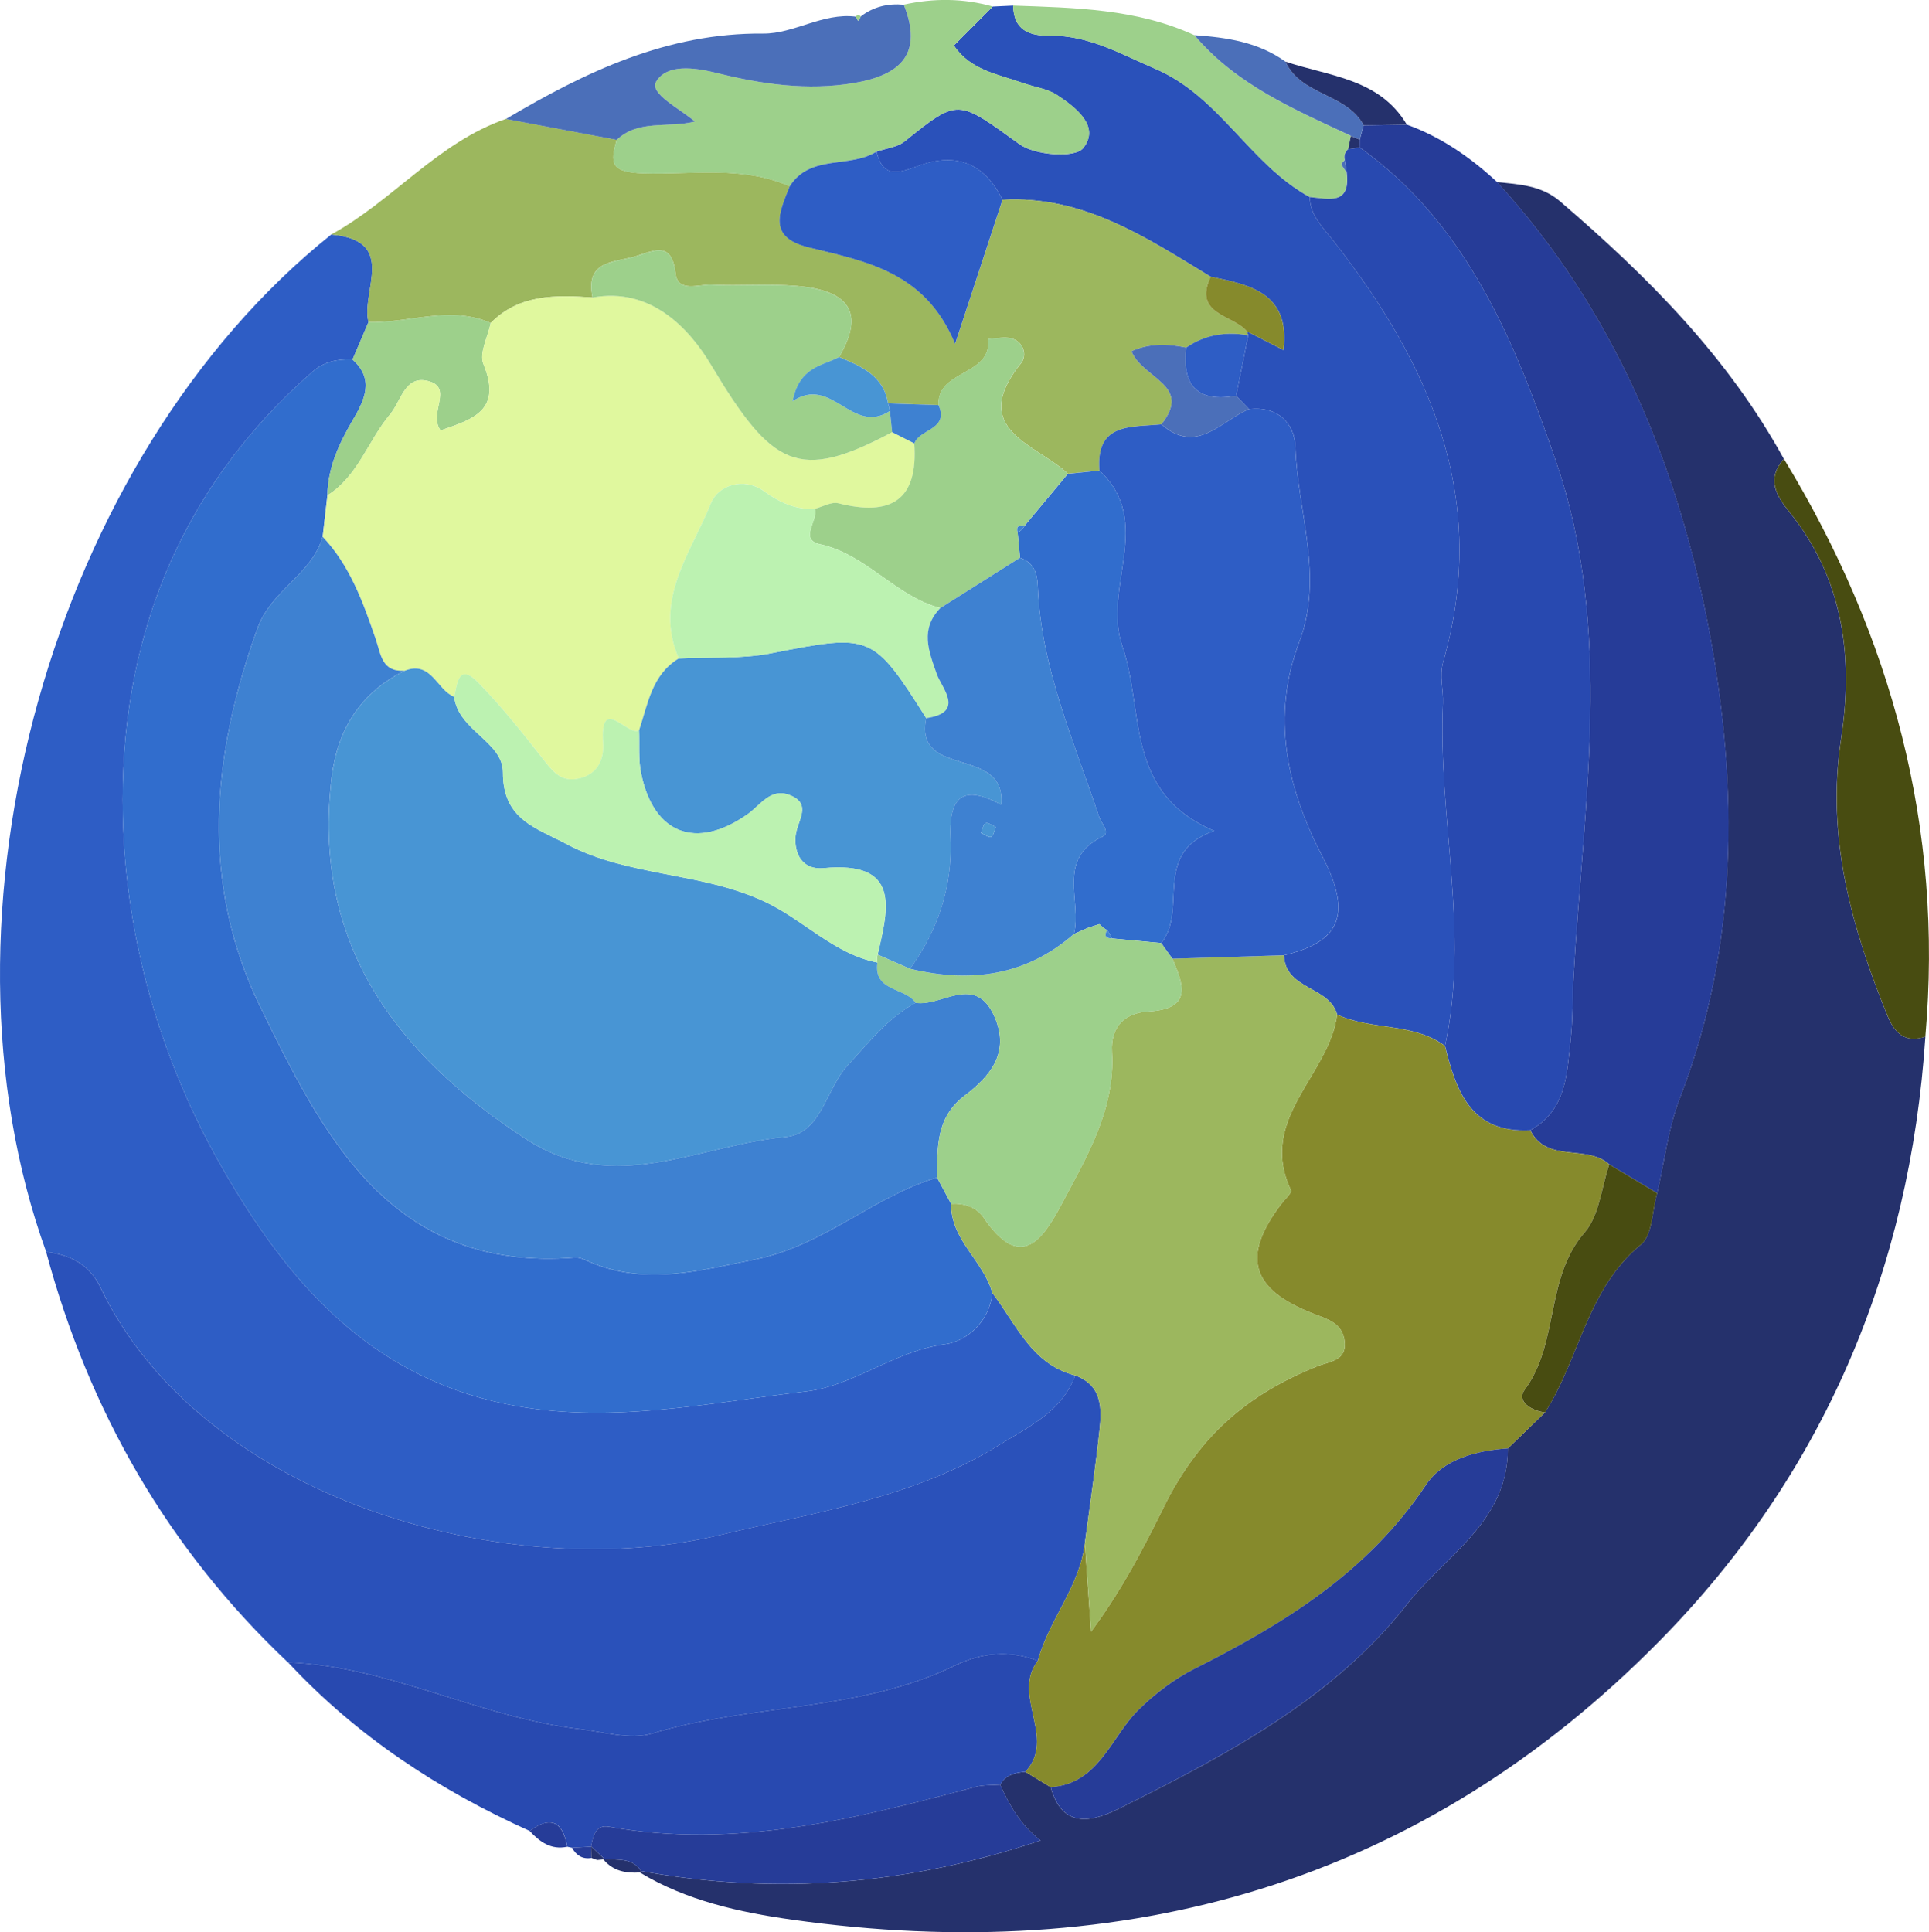 <?xml version="1.0" encoding="UTF-8"?><svg xmlns="http://www.w3.org/2000/svg" width="503.94" height="504.8" viewBox="0 0 503.94 504.8"><defs><style>.d{fill:#9cb75e;}.e{fill:#9dd08b;}.f{fill:#316dcd;}.g{fill:#bcf2b1;}.h{fill:#e0f89e;}.i{fill:#25316c;}.j{fill:#3e81d1;}.k{fill:#868a2c;}.l{fill:#2849b0;}.m{fill:#2a51ba;}.n{fill:#484c11;}.o{fill:#263c98;}.p{fill:#2e5dc5;}.q{fill:#4b6fb9;}.r{fill:#4895d4;}</style></defs><g id="a"/><g id="b"><g id="c"><g><path class="i" d="M503,270.84c-4.02,60.97-26.71,114.42-69.34,157.75-62.41,63.43-139.69,85.24-226.83,72.93-13.39-1.89-27.47-4.92-39.65-12.31l.29-.37c35.28,6.42,69.83,3.63,104.37-8-5.3-4.1-8.12-9.2-10.57-14.56,1.42-2.64,3.94-3.15,6.59-3.39,2.21,1.34,4.42,2.69,6.63,4.03,3.56,13.16,14.23,7.4,19.51,4.76,27.25-13.63,54.61-28.27,73.67-52.66,9.77-12.5,26.32-21.5,26.24-40.6,3.23-3.13,6.47-6.27,9.7-9.4,9.07-14.17,10.94-32.31,25.08-43.88,3.03-2.48,2.89-8.84,4.21-13.41,1.93-8.29,2.9-16.95,5.94-24.82,15.46-39.96,15.25-81.72,7.66-122.12-8.07-42.98-24.8-83.9-55.44-117.22,5.84,.6,11.62,.85,16.53,5.06,22.8,19.56,43.82,40.62,58.43,67.26-4.62,5.26-2.05,9.54,1.58,14.04,14.07,17.49,16.6,37.9,13.37,59.11-3.91,25.65,2.69,49.19,12.17,72.44,1.89,4.62,4.67,7.03,9.84,5.36Z"/><path class="p" d="M12.06,327.08C-19.79,238.91,13.63,119.62,86.54,61.27c17.52,1.57,7.71,14.75,9.73,22.9-1.39,3.25-2.78,6.51-4.17,9.76-3.86-.14-7.37,.48-10.48,3.21-35.13,30.74-50.56,70.82-49.54,116,.72,32.17,9.87,63.89,26.01,92.04,16.77,29.26,38.09,54.31,74.31,61.69,26.56,5.41,52.23-.33,78.1-3.33,12.62-1.46,23.15-10.61,36.37-12.34,5.58-.73,11.61-5.8,12.39-13.38,6.24,8.15,10.19,18.59,21.63,21.53-3.47,9.41-11.93,13.26-19.7,18.09-22.44,13.93-47.94,17.57-73.03,23.57-55.68,13.32-135.4-9.37-161.94-64.69-2.86-5.96-7.88-8.53-14.15-9.24Z"/><path class="m" d="M12.06,327.08c6.27,.7,11.29,3.27,14.15,9.24,26.54,55.32,106.27,78.01,161.94,64.69,25.08-6,50.59-9.64,73.03-23.57,7.77-4.83,16.23-8.68,19.7-18.09,7.11,2.6,6.97,8.58,6.34,14.43-1.06,9.82-2.52,19.6-3.82,29.4-1.32,11.34-9.41,19.99-12.28,30.71-7.37-2.82-14.7-2.13-21.56,1.21-25,12.19-53.24,9.93-79.25,17.8-5.69,1.72-12.64-.46-18.98-1.19-26-2.99-49.62-16.41-76.1-17.39-31.38-29.67-52-65.68-63.18-107.24Z"/><path class="m" d="M259.33,1.71c1.79-.08,3.57-.17,5.35-.25,.13,6.43,4.17,7.95,9.68,7.87,10.07-.14,18.48,4.81,27.4,8.62,16.9,7.22,24.77,24.99,40.4,33.52,.1,4.71,3.22,7.68,5.91,11.1,25.64,32.53,41.14,67.82,28.98,110.25-1.1,3.83,.08,7.37-.08,10.92-1.35,29.85,7.01,59.65,.53,89.5-8.39-6.18-19.21-3.99-28.18-8.2-2.07-7.46-13.6-6.43-13.9-15.47,14.58-3.43,18.01-10.49,10.04-25.84-9.41-18.14-13.34-36.62-6.06-55.89,6.57-17.4-.43-34-.97-50.94-.2-6.27-4.58-10.9-12.12-10-1.13-1.16-2.25-2.33-3.38-3.49,1.06-5.27,2.11-10.54,3.17-15.8l-.37-1.04c3.06,1.56,6.12,3.13,9.57,4.88,1.78-14.86-8.61-17.02-19.02-19.14-16.82-10.24-33.32-21.32-54.38-20.1-4.65-9.46-11.95-12.53-21.89-8.91-4.73,1.72-9.39,3.7-10.98-3.69,2.47-.86,5.42-1.14,7.34-2.69,14.15-11.39,13.71-10.94,29.98,.77,4.03,2.9,14.46,3.66,16.58,1.05,4.58-5.63-1.76-10.58-6.71-13.86-2.59-1.72-6.04-2.13-9.08-3.21-6.44-2.3-13.61-3.28-17.94-9.78,3.44-3.45,6.78-6.8,10.13-10.16Z"/><path class="o" d="M391.09,47.56c30.64,33.32,47.37,74.23,55.44,117.22,7.59,40.4,7.8,82.16-7.66,122.12-3.04,7.86-4.02,16.52-5.94,24.81-4.17-2.51-8.35-5.01-12.52-7.51-5.86-5.34-16.25-.2-20.64-8.92,9.52-5.25,9.56-14.8,10.56-23.77,.59-5.33,.44-10.74,.74-16.1,2.54-45.17,10.61-90.81-4.64-135.02-10.66-30.89-22.91-61.64-51.23-81.88,0-.69,.02-1.37,.02-2.06,.35-1.24,.69-2.48,1.04-3.71l11.27-.18c8.98,3.24,16.63,8.57,23.58,15Z"/><path class="d" d="M261.89,52.2c21.06-1.22,37.56,9.86,54.38,20.1-4.68,9.94,5.74,9.88,9.46,14.26l.38,1.04c-5.81-.99-11.27-.21-16.21,3.21-4.88-1.01-9.63-1.15-14.32,.95,2.89,7.22,16.03,8.79,7.82,19.1-7.8,.79-17.2-.55-16.17,12.06-2.75,.28-5.5,.56-8.25,.84-8.31-7.82-26.27-11.47-12.2-28.92,1.55-1.92,.74-5.51-2.53-6.42-1.87-.52-4.06,.06-6.1,.14,1.04,9.77-13.39,7.95-12.96,17.27-4.39-.14-8.78-.28-13.17-.42-1.17-7.3-7.01-9.7-12.8-12.15,7.59-12.86,.83-17.55-11.03-18.55-7.39-.63-14.89,.04-22.32-.33-3.31-.16-8.78,2.17-9.38-2.92-.95-8.17-5.1-6.26-9.95-4.66-5.63,1.86-13.8,.85-11.74,10.92-9.59-.64-19.1-.93-26.62,6.67-10.61-4.66-21.28,.07-31.92-.23-2.02-8.15,7.79-21.33-9.73-22.9,16.07-8.77,27.83-24.05,45.64-30.2,9.65,1.83,19.3,3.64,28.96,5.46-1.84,6.19-1.5,8.48,6.86,8.75,12.72,.42,25.98-2.09,38.32,3.4-2.61,6.61-5.99,13.25,4.9,15.93,14.91,3.67,30.52,6.29,38.32,25.22,4.84-14.71,8.61-26.18,12.38-37.64Z"/><path class="l" d="M75.24,434.32c26.47,.98,50.09,14.4,76.1,17.39,6.33,.73,13.29,2.91,18.98,1.19,26.01-7.88,54.24-5.61,79.25-17.8,6.86-3.35,14.2-4.03,21.56-1.21-6.98,9,4.98,20.13-3.25,28.99-2.65,.24-5.17,.75-6.59,3.39-2.12,.17-4.34,.02-6.36,.56-31.41,8.33-62.82,16.37-95.8,10.43-3.58-.65-4.16,2.42-4.7,5.08v.12l-4.98,.27-1.25-.26c-1.13-6.47-4.22-8.27-9.81-4.12-23.81-10.71-45.25-24.82-63.12-44.03Z"/><path class="e" d="M206.3,48.69c-12.34-5.49-25.59-2.98-38.32-3.4-8.36-.28-8.7-2.56-6.86-8.76,5.67-5.41,13.25-3.01,20.42-4.79-4.14-3.51-11.95-7.35-10.13-10.41,2.72-4.6,9.65-3.83,16.04-2.23,11.55,2.89,23.5,4.63,35.67,2.57,12.24-2.07,18.08-7.66,12.99-20.46,7.78-1.71,15.52-1.69,23.22,.49-3.34,3.36-6.69,6.71-10.12,10.16,4.33,6.5,11.5,7.48,17.94,9.78,3.03,1.08,6.49,1.49,9.08,3.21,4.95,3.29,11.29,8.23,6.71,13.86-2.12,2.61-12.56,1.84-16.58-1.05-16.27-11.71-15.83-12.16-29.98-.77-1.92,1.55-4.87,1.82-7.34,2.68-7,4.47-17.35,.58-22.72,9.11Z"/><path class="n" d="M503,270.84c-5.17,1.67-7.95-.74-9.84-5.36-9.48-23.24-16.08-46.79-12.17-72.44,3.23-21.21,.7-41.63-13.37-59.11-3.62-4.51-6.2-8.78-1.58-14.04,28.22,46.43,41.73,96.46,36.95,150.95Z"/><path class="q" d="M236.11,1.22c5.09,12.8-.75,18.38-12.99,20.46-12.16,2.06-24.12,.31-35.67-2.57-6.39-1.6-13.31-2.37-16.04,2.23-1.81,3.06,5.99,6.91,10.13,10.41-7.17,1.78-14.75-.61-20.42,4.79-9.65-1.81-19.3-3.63-28.95-5.46,20.79-12.3,42.08-22.54,67.24-22.31,7.96,.07,15.53-5.47,24.06-4.43,0-.02,.74,1.13,.74,1.13l.7-1.2c3.31-2.55,7.09-3.41,11.19-3.04Z"/><path class="e" d="M342.15,51.47c-15.63-8.53-23.49-26.29-40.4-33.52-8.91-3.81-17.32-8.76-27.4-8.62-5.51,.08-9.55-1.44-9.68-7.87,16.12,.57,32.28,.8,47.36,7.73,10.94,12.96,26.08,19.37,40.88,26.31-.25,1.15-.48,2.3-.72,3.45-.85,.77-1.14,1.71-.87,2.83-.31,.38-.97,.9-.88,1.11,.32,.78,.9,1.46,1.37,2.18,1.04,8.57-4.71,6.89-9.67,6.39Z"/><path class="q" d="M352.93,35.5c-14.81-6.94-29.95-13.35-40.89-26.31,8.42,.58,16.67,1.78,23.78,6.91,4.06,8.92,15.96,8.22,20.43,16.63-.35,1.24-.69,2.48-1.03,3.71-.78-.28-1.54-.59-2.29-.94Z"/><path class="i" d="M356.25,32.73c-4.48-8.41-16.37-7.71-20.43-16.63,11.42,3.84,24.55,4.39,31.7,16.45-3.76,.06-7.51,.12-11.27,.18Z"/><path class="o" d="M138.36,478.35c5.59-4.14,8.68-2.34,9.81,4.12-4.22,.89-7.16-1.27-9.81-4.12Z"/><path class="i" d="M167.19,489.2c-3.68,.25-7.05-.38-9.56-3.41l.16-.21c3.42,.51,7.33-.42,9.69,3.25l-.29,.37Z"/><path class="e" d="M224.91,4.26l-.7,1.2s-.75-1.15-.74-1.13c0,.02,.7-.47,.7-.47l.75,.4Z"/><path class="o" d="M149.43,482.73c1.66-.09,3.33-.18,4.99-.27,.03,.98,.06,1.96,.09,2.94-2.36,.39-3.96-.68-5.08-2.67Z"/><path class="i" d="M154.5,485.4c-.02-.98-.05-1.96-.09-2.94v-.12c1.12,1.08,2.24,2.16,3.37,3.23l-.16,.21-1.61,.16-1.52-.55Z"/><path class="k" d="M267.87,462.88c8.23-8.86-3.73-19.99,3.25-28.99,2.87-10.72,10.96-19.37,12.28-30.7,.49,6.99,.98,13.97,1.62,23.08,8.68-11.7,14.29-23.07,19.17-32.88,9.26-18.59,22.03-29.22,39.85-36.41,3.31-1.33,8.02-1.41,7.18-6.87-.67-4.38-4.21-5.39-7.93-6.82-16.57-6.39-19-14.98-8.58-28.73,.92-1.21,2.85-2.96,2.54-3.62-8.84-18.74,10.14-30.08,12.06-45.89,8.96,4.22,19.79,2.02,28.17,8.2,2.93,11.87,6.77,22.83,22.26,22.04,4.4,8.72,14.78,3.58,20.64,8.92-2.05,6.02-2.58,13.36-6.44,17.8-10.4,11.97-6.58,28.81-15.66,41.1-2.21,2.99,1.72,5.48,5.33,5.91-3.23,3.13-6.47,6.27-9.7,9.4-8.31,.56-16.94,2.83-21.37,9.49-15.13,22.72-36.9,36.19-60.55,48.09-4.94,2.49-10.24,6.34-14.82,10.94-7,7.02-10.21,19.13-22.69,19.98-2.21-1.34-4.42-2.69-6.63-4.03Z"/><path class="o" d="M274.5,466.91c12.48-.85,15.7-12.96,22.69-19.98,4.58-4.59,9.88-8.45,14.82-10.94,23.64-11.9,45.41-25.37,60.55-48.09,4.44-6.66,13.07-8.93,21.37-9.49,.07,19.1-16.48,28.1-26.25,40.6-19.06,24.38-46.43,39.02-73.67,52.66-5.29,2.65-15.95,8.4-19.51-4.76Z"/><path class="o" d="M157.79,485.57c-1.12-1.08-2.25-2.16-3.37-3.23,.54-2.66,1.12-5.72,4.7-5.08,32.98,5.94,64.39-2.11,95.8-10.43,2.03-.54,4.24-.39,6.36-.56,2.45,5.36,5.26,10.45,10.57,14.56-34.54,11.63-69.09,14.42-104.37,8-2.36-3.67-6.27-2.74-9.7-3.25Z"/><path class="n" d="M403.63,369.01c-3.61-.43-7.54-2.93-5.33-5.91,9.09-12.29,5.26-29.13,15.66-41.1,3.86-4.44,4.39-11.78,6.44-17.8,4.18,2.5,8.35,5,12.52,7.51-1.32,4.58-1.18,10.94-4.21,13.42-14.14,11.58-16.02,29.72-25.08,43.88Z"/><path class="f" d="M259.25,337.82c-.79,7.57-6.81,12.65-12.39,13.38-13.22,1.73-23.75,10.88-36.37,12.34-25.88,3-51.54,8.74-78.1,3.33-36.22-7.38-57.54-32.43-74.31-61.69-16.14-28.15-25.29-59.87-26.01-92.04-1.01-45.19,14.41-85.26,49.54-116,3.11-2.72,6.62-3.35,10.48-3.21,5.91,5.26,3.06,10.71,.05,15.87-3.57,6.13-6.49,12.38-6.61,19.62-.41,3.61-.83,7.21-1.24,10.82-2.83,9.91-13.39,13.81-17.05,23.96-12,33.28-14.97,66.58,.7,98.74,16.72,34.31,34.41,69.42,82.31,65.61,1.48-.12,3.09,.88,4.59,1.48,14.37,5.75,27.97,1.92,42.49-1,17.92-3.61,30.76-16.4,47.47-21.38,1.22,2.28,2.44,4.57,3.66,6.85-.1,9.48,8.5,14.93,10.77,23.32Z"/><path class="d" d="M259.25,337.82c-2.27-8.38-10.87-13.84-10.77-23.32,3.44-.19,6.61,.86,8.5,3.64,9.28,13.59,14.93,6.68,20.24-3.34,6.67-12.59,14.17-24.97,13.28-39.97-.42-7.09,3.88-10.25,9.39-10.57,11.74-.7,9.31-6.89,6.39-13.8,9.71-.29,19.43-.59,29.14-.88,.31,9.04,11.83,8.01,13.9,15.47-1.91,15.8-20.9,27.15-12.06,45.89,.31,.66-1.62,2.4-2.54,3.62-10.42,13.75-8,22.34,8.58,28.73,3.72,1.43,7.26,2.44,7.93,6.82,.84,5.46-3.87,5.54-7.18,6.87-17.82,7.19-30.59,17.81-39.85,36.41-4.88,9.81-10.49,21.18-19.17,32.88-.64-9.11-1.13-16.09-1.62-23.08,1.29-9.81,2.76-19.59,3.81-29.41,.63-5.84,.77-11.82-6.34-14.43-11.43-2.93-15.38-13.38-21.63-21.53Z"/><path class="e" d="M85.54,129.42c.12-7.24,3.04-13.49,6.61-19.62,3.01-5.16,5.85-10.61-.05-15.87,1.39-3.25,2.78-6.51,4.17-9.76,10.64,.3,21.31-4.43,31.92,.23-.73,3.6-3.07,7.86-1.91,10.68,5.03,12.27-2.86,14.48-11.17,17.37-3.37-4.51,3.64-11.27-3.44-12.94-5.94-1.4-6.85,5.25-9.75,8.71-5.75,6.85-8.33,16.14-16.38,21.19Z"/><path class="l" d="M399.77,295.28c-15.49,.79-19.33-10.17-22.26-22.04,6.47-29.85-1.89-59.64-.54-89.49,.16-3.55-1.02-7.08,.08-10.92,12.16-42.43-3.34-77.73-28.98-110.25-2.69-3.42-5.81-6.4-5.91-11.1,4.96,.49,10.71,2.18,9.67-6.39-.16-1.1-.33-2.2-.5-3.3-.27-1.12,.02-2.06,.87-2.83,1-.12,2-.27,3-.45,28.33,20.24,40.58,50.99,51.23,81.88,15.25,44.21,7.18,89.85,4.64,135.02-.3,5.37-.15,10.77-.74,16.1-1,8.97-1.03,18.52-10.56,23.77Z"/><path class="p" d="M335.42,249.57c-9.71,.29-19.43,.59-29.14,.9-.97-1.35-1.95-2.72-2.93-4.09,7.11-8.52-2.61-23.56,13.84-29.31-23.6-10.05-18.15-31.39-23.98-48.22-5.31-15.34,8.44-32.43-5.99-45.92-1.03-12.61,8.37-11.27,16.17-12.07,9.28,8.13,15.57-.93,22.91-3.97,7.54-.89,11.92,3.74,12.12,10,.54,16.94,7.54,33.54,.97,50.94-7.28,19.27-3.35,37.75,6.06,55.89,7.97,15.35,4.53,22.41-10.04,25.84Z"/><path class="p" d="M206.3,48.69c5.37-8.53,15.72-4.63,22.72-9.11,1.59,7.39,6.25,5.42,10.98,3.7,9.94-3.62,17.24-.55,21.89,8.91-3.77,11.47-7.54,22.94-12.38,37.65-7.8-18.93-23.41-21.55-38.32-25.22-10.89-2.68-7.51-9.33-4.9-15.93Z"/><path class="q" d="M326.31,106.89c-7.34,3.05-13.64,12.1-22.91,3.97,8.22-10.31-4.93-11.88-7.82-19.1,4.69-2.1,9.43-1.97,14.32-.95-1.13,9.86,2.85,14.43,13.04,12.59,1.13,1.16,2.25,2.33,3.38,3.49Z"/><path class="k" d="M325.73,86.56c-3.71-4.38-14.14-4.32-9.46-14.26,10.41,2.13,20.8,4.28,19.02,19.14-3.44-1.76-6.5-3.32-9.57-4.88Z"/><path class="p" d="M322.93,103.4c-10.18,1.84-14.16-2.74-13.04-12.59,4.94-3.42,10.4-4.21,16.21-3.21-1.06,5.27-2.12,10.54-3.17,15.8Z"/><path class="i" d="M355.19,38.51c-.99,.18-1.99,.33-3,.45,.24-1.15,.48-2.3,.72-3.45,.75,.35,1.51,.66,2.29,.94,0,.7-.01,1.38-.02,2.07Z"/><path class="h" d="M85.54,129.42c8.04-5.06,10.63-14.34,16.38-21.19,2.91-3.46,3.82-10.11,9.75-8.71,7.08,1.67,.06,8.42,3.44,12.94,8.32-2.89,16.21-5.1,11.17-17.37-1.16-2.82,1.18-7.08,1.91-10.68,7.52-7.6,17.02-7.31,26.61-6.67,15.16-2.78,25.21,7.99,30.94,17.58,16.04,26.83,22.83,30.63,47.33,17.59,1.93,.98,3.87,1.96,5.8,2.94,1.08,14.95-6.2,19.1-19.82,15.64-1.82-.46-4.1,.91-6.17,1.44-5.04,.27-9.13-1.63-13.24-4.59-5.36-3.86-12.04-1.53-13.9,3.09-5.16,12.87-15.08,25.17-8.42,40.59-7.06,4.28-8.05,11.9-10.36,18.8-2.88,1.75-10.3-9.63-9.4,3.35,.32,4.68-1.81,8.51-6.94,9.35-4.37,.71-6.54-2.42-8.96-5.5-5.28-6.73-10.65-13.44-16.58-19.57-5.27-5.44-5.58,.03-6.41,3.62-4.56-1.8-5.97-9.58-12.94-6.82-6,.36-6.17-4.23-7.57-8.3-3.28-9.54-6.69-19.11-13.84-26.69,.41-3.61,.83-7.21,1.24-10.82Z"/><path class="f" d="M287.22,122.93c14.43,13.49,.68,30.59,5.99,45.92,5.83,16.83,.38,38.17,23.98,48.22-16.45,5.75-6.74,20.79-13.84,29.31-4.3-.41-8.6-.81-12.9-1.21-.3-.77-.71-1.48-1.22-2.14-.74-.45-1.41-.99-2.02-1.6l-3.07,1.01c-1.2,.53-2.4,1.06-3.6,1.58,2.19-8.53-4.74-19.63,7.5-25.45,2.13-1.01-.35-3.46-.98-5.35-6.55-19.67-15.14-38.83-15.95-60.01-.13-3.5-1.04-6.27-4.64-7.5-.21-2.19-.41-4.38-.62-6.57,.8-.42,1.41-1.02,1.83-1.81,3.76-4.51,7.53-9.03,11.29-13.54l8.24-.85Z"/><path class="e" d="M265.85,139.13c.21,2.19,.41,4.38,.61,6.57-6.94,4.38-13.87,8.76-20.8,13.14-11.75-3.06-19.23-13.99-31.39-16.65-5.69-1.24-.44-6.19-1.41-9.27,2.07-.52,4.35-1.9,6.17-1.44,13.63,3.46,20.9-.7,19.82-15.64,1.34-3.81,9.13-3.57,6.31-10.01-.43-9.32,14-7.49,12.96-17.27,2.04-.08,4.23-.67,6.1-.14,3.27,.91,4.08,4.5,2.53,6.42-14.07,17.45,3.89,21.11,12.2,28.92-3.76,4.52-7.52,9.03-11.28,13.54-1.4-.19-2.31,.12-1.83,1.82Z"/><path class="e" d="M233.07,112.91c-24.5,13.04-31.3,9.24-47.33-17.59-5.73-9.58-15.78-20.36-30.94-17.58-2.06-10.07,6.11-9.06,11.74-10.92,4.85-1.6,9.01-3.51,9.95,4.66,.59,5.09,6.07,2.75,9.38,2.92,7.43,.37,14.92-.3,22.32,.33,11.86,1.01,18.62,5.69,11.03,18.56-4.3,2.35-10.37,2.44-12.16,11.57,10.27-6.96,15.51,8.99,25.43,2.54l.59,5.51Z"/><path class="r" d="M232.48,107.39c-9.92,6.45-15.16-9.5-25.43-2.54,1.78-9.14,7.86-9.23,12.16-11.57,5.79,2.44,11.62,4.84,12.8,12.13,.22,.63,.38,1.3,.47,1.98Z"/><path class="j" d="M232.48,107.39c-.09-.68-.25-1.35-.47-1.98,4.39,.16,8.78,.3,13.17,.43,2.82,6.43-4.97,6.19-6.31,10.01-1.94-.98-3.87-1.96-5.8-2.94-.19-1.84-.39-3.67-.58-5.51Z"/><path class="q" d="M351.33,41.79c.17,1.1,.33,2.2,.5,3.3-.48-.72-1.05-1.4-1.38-2.18-.09-.21,.57-.73,.88-1.11Z"/><path class="j" d="M84.3,140.24c7.15,7.58,10.56,17.15,13.84,26.69,1.4,4.08,1.57,8.67,7.57,8.3-11.52,5.71-17.53,15.33-19.05,27.76-5.24,42.99,16.41,72.36,50.98,94.73,22.81,14.76,45.22,1.37,67.66-.7,9.29-.85,10.49-12.63,16.18-18.74,5.47-5.87,10.43-12.37,17.71-16.3,6.91,1.09,15.62-7.88,20.66,3.75,4.05,9.37-1.28,15.53-7.79,20.45-7.6,5.76-7.17,13.54-7.25,21.46-16.71,4.98-29.55,17.77-47.47,21.38-14.53,2.92-28.13,6.75-42.49,1-1.5-.6-3.1-1.6-4.59-1.48-47.9,3.81-65.59-31.3-82.31-65.61-15.67-32.16-12.71-65.46-.7-98.74,3.66-10.15,14.22-14.05,17.05-23.96Z"/><path class="e" d="M244.82,307.66c.08-7.92-.35-15.7,7.25-21.46,6.5-4.93,11.84-11.09,7.79-20.45-5.03-11.63-13.75-2.66-20.66-3.75-2.72-4.08-11.06-2.84-9.97-10.51-.17-.69-.14-1.38,.06-2.07,2.82,1.23,5.64,2.46,8.47,3.68,15.7,3.75,30.21,1.91,42.78-9.06,1.2-.53,2.4-1.06,3.6-1.59,1.02-.33,2.05-.67,3.07-1.01,.61,.61,1.28,1.15,2,1.59-.81,1.42-.37,2.12,1.24,2.15,4.3,.4,8.6,.81,12.9,1.21,.98,1.37,1.96,2.73,2.93,4.09,2.92,6.89,5.34,13.09-6.39,13.79-5.51,.33-9.81,3.49-9.39,10.57,.9,15-6.6,27.38-13.28,39.97-5.31,10.03-10.96,16.93-20.24,3.34-1.9-2.78-5.07-3.83-8.5-3.64-1.22-2.28-2.44-4.56-3.67-6.85Z"/><path class="r" d="M229.23,251.47c-1.09,7.68,7.25,6.44,9.97,10.52-7.28,3.93-12.24,10.43-17.71,16.3-5.69,6.11-6.89,17.88-16.18,18.74-22.43,2.06-44.85,15.45-67.66,.7-34.57-22.37-56.22-51.74-50.98-94.73,1.52-12.43,7.53-22.05,19.05-27.76,6.97-2.76,8.37,5.02,12.94,6.82,1.02,8.82,12.76,11.7,12.73,19.74-.04,12.31,8.65,14.48,16.57,18.7,16.11,8.59,34.89,7.22,51.7,15.02,10.3,4.78,18.17,13.73,29.57,15.95Z"/><path class="r" d="M237.75,253.09c-2.82-1.23-5.64-2.46-8.46-3.69,2.87-12.26,6.01-24.51-14.16-22.58-5.39,.51-7.72-3.61-7.29-8.42,.35-3.9,4.58-8.41-1.7-10.74-4.88-1.81-7.46,2.7-10.93,5.13-13.43,9.39-24.47,5.07-27.72-10.71-.75-3.63-.39-7.49-.54-11.25,2.31-6.9,3.3-14.52,10.36-18.8,8.04-.39,16.27,.18,24.08-1.35,26.15-5.13,26.57-5.22,40.59,16.94-3.34,16,21.05,7.03,19.57,22.63-10.76-5.88-13.66-1.18-13.23,8.9,.52,12.46-3.23,23.82-10.56,33.95Z"/><path class="g" d="M166.94,190.82c.15,3.76-.21,7.62,.54,11.25,3.25,15.78,14.28,20.11,27.72,10.71,3.47-2.43,6.05-6.94,10.93-5.13,6.28,2.34,2.06,6.85,1.7,10.74-.43,4.81,1.89,8.93,7.29,8.42,20.17-1.92,17.03,10.32,14.16,22.58-.21,.69-.23,1.38-.06,2.08-11.4-2.23-19.27-11.18-29.57-15.96-16.82-7.8-35.59-6.43-51.7-15.02-7.92-4.22-16.61-6.4-16.57-18.7,.03-8.04-11.71-10.93-12.73-19.74,.83-3.59,1.14-9.06,6.41-3.62,5.94,6.13,11.31,12.85,16.58,19.57,2.42,3.09,4.59,6.21,8.96,5.5,5.13-.83,7.27-4.67,6.94-9.35-.9-12.98,6.52-1.6,9.4-3.35Z"/><path class="g" d="M241.98,187.62c-14.02-22.16-14.44-22.07-40.59-16.94-7.81,1.53-16.04,.96-24.08,1.35-6.66-15.42,3.27-27.72,8.42-40.59,1.85-4.63,8.53-6.95,13.9-3.09,4.11,2.96,8.2,4.85,13.24,4.59,.97,3.09-4.28,8.03,1.41,9.27,12.16,2.66,19.64,13.59,31.39,16.65-5.32,5.52-3.11,11.1-.93,17.26,1.3,3.68,7.5,10.03-2.75,11.51Z"/><path class="j" d="M241.98,187.62c10.26-1.48,4.05-7.83,2.75-11.51-2.17-6.16-4.39-11.74,.93-17.26,6.93-4.38,13.86-8.76,20.8-13.14,3.61,1.24,4.52,4.01,4.65,7.5,.81,21.18,9.4,40.34,15.95,60.01,.63,1.89,3.11,4.34,.98,5.35-12.24,5.82-5.31,16.91-7.5,25.45-12.58,10.99-27.09,12.83-42.79,9.07,7.33-10.13,11.08-21.49,10.56-33.95-.42-10.08,2.47-14.78,13.23-8.9,1.49-15.6-22.91-6.63-19.57-22.63Zm18.16,28.46c-.9-.39-2-1.28-2.64-1.02-.65,.26-.85,1.65-1.24,2.55,.89,.39,2,1.28,2.63,1.03,.65-.27,.85-1.65,1.25-2.55Z"/><path class="j" d="M290.45,245.17c-1.61-.03-2.05-.73-1.24-2.15,.53,.66,.94,1.38,1.24,2.15Z"/><path class="j" d="M287.21,241.43c-1.03,.34-2.05,.67-3.07,1.01,1.03-.34,2.05-.67,3.07-1.01Z"/><path class="j" d="M265.85,139.13c-.48-1.7,.44-2.01,1.83-1.82-.43,.8-1.04,1.4-1.83,1.82Z"/><path class="r" d="M260.14,216.08c-.4,.9-.6,2.28-1.25,2.55-.63,.26-1.73-.64-2.63-1.03,.4-.9,.59-2.29,1.24-2.55,.64-.26,1.74,.63,2.64,1.03Z"/></g></g></g></svg>